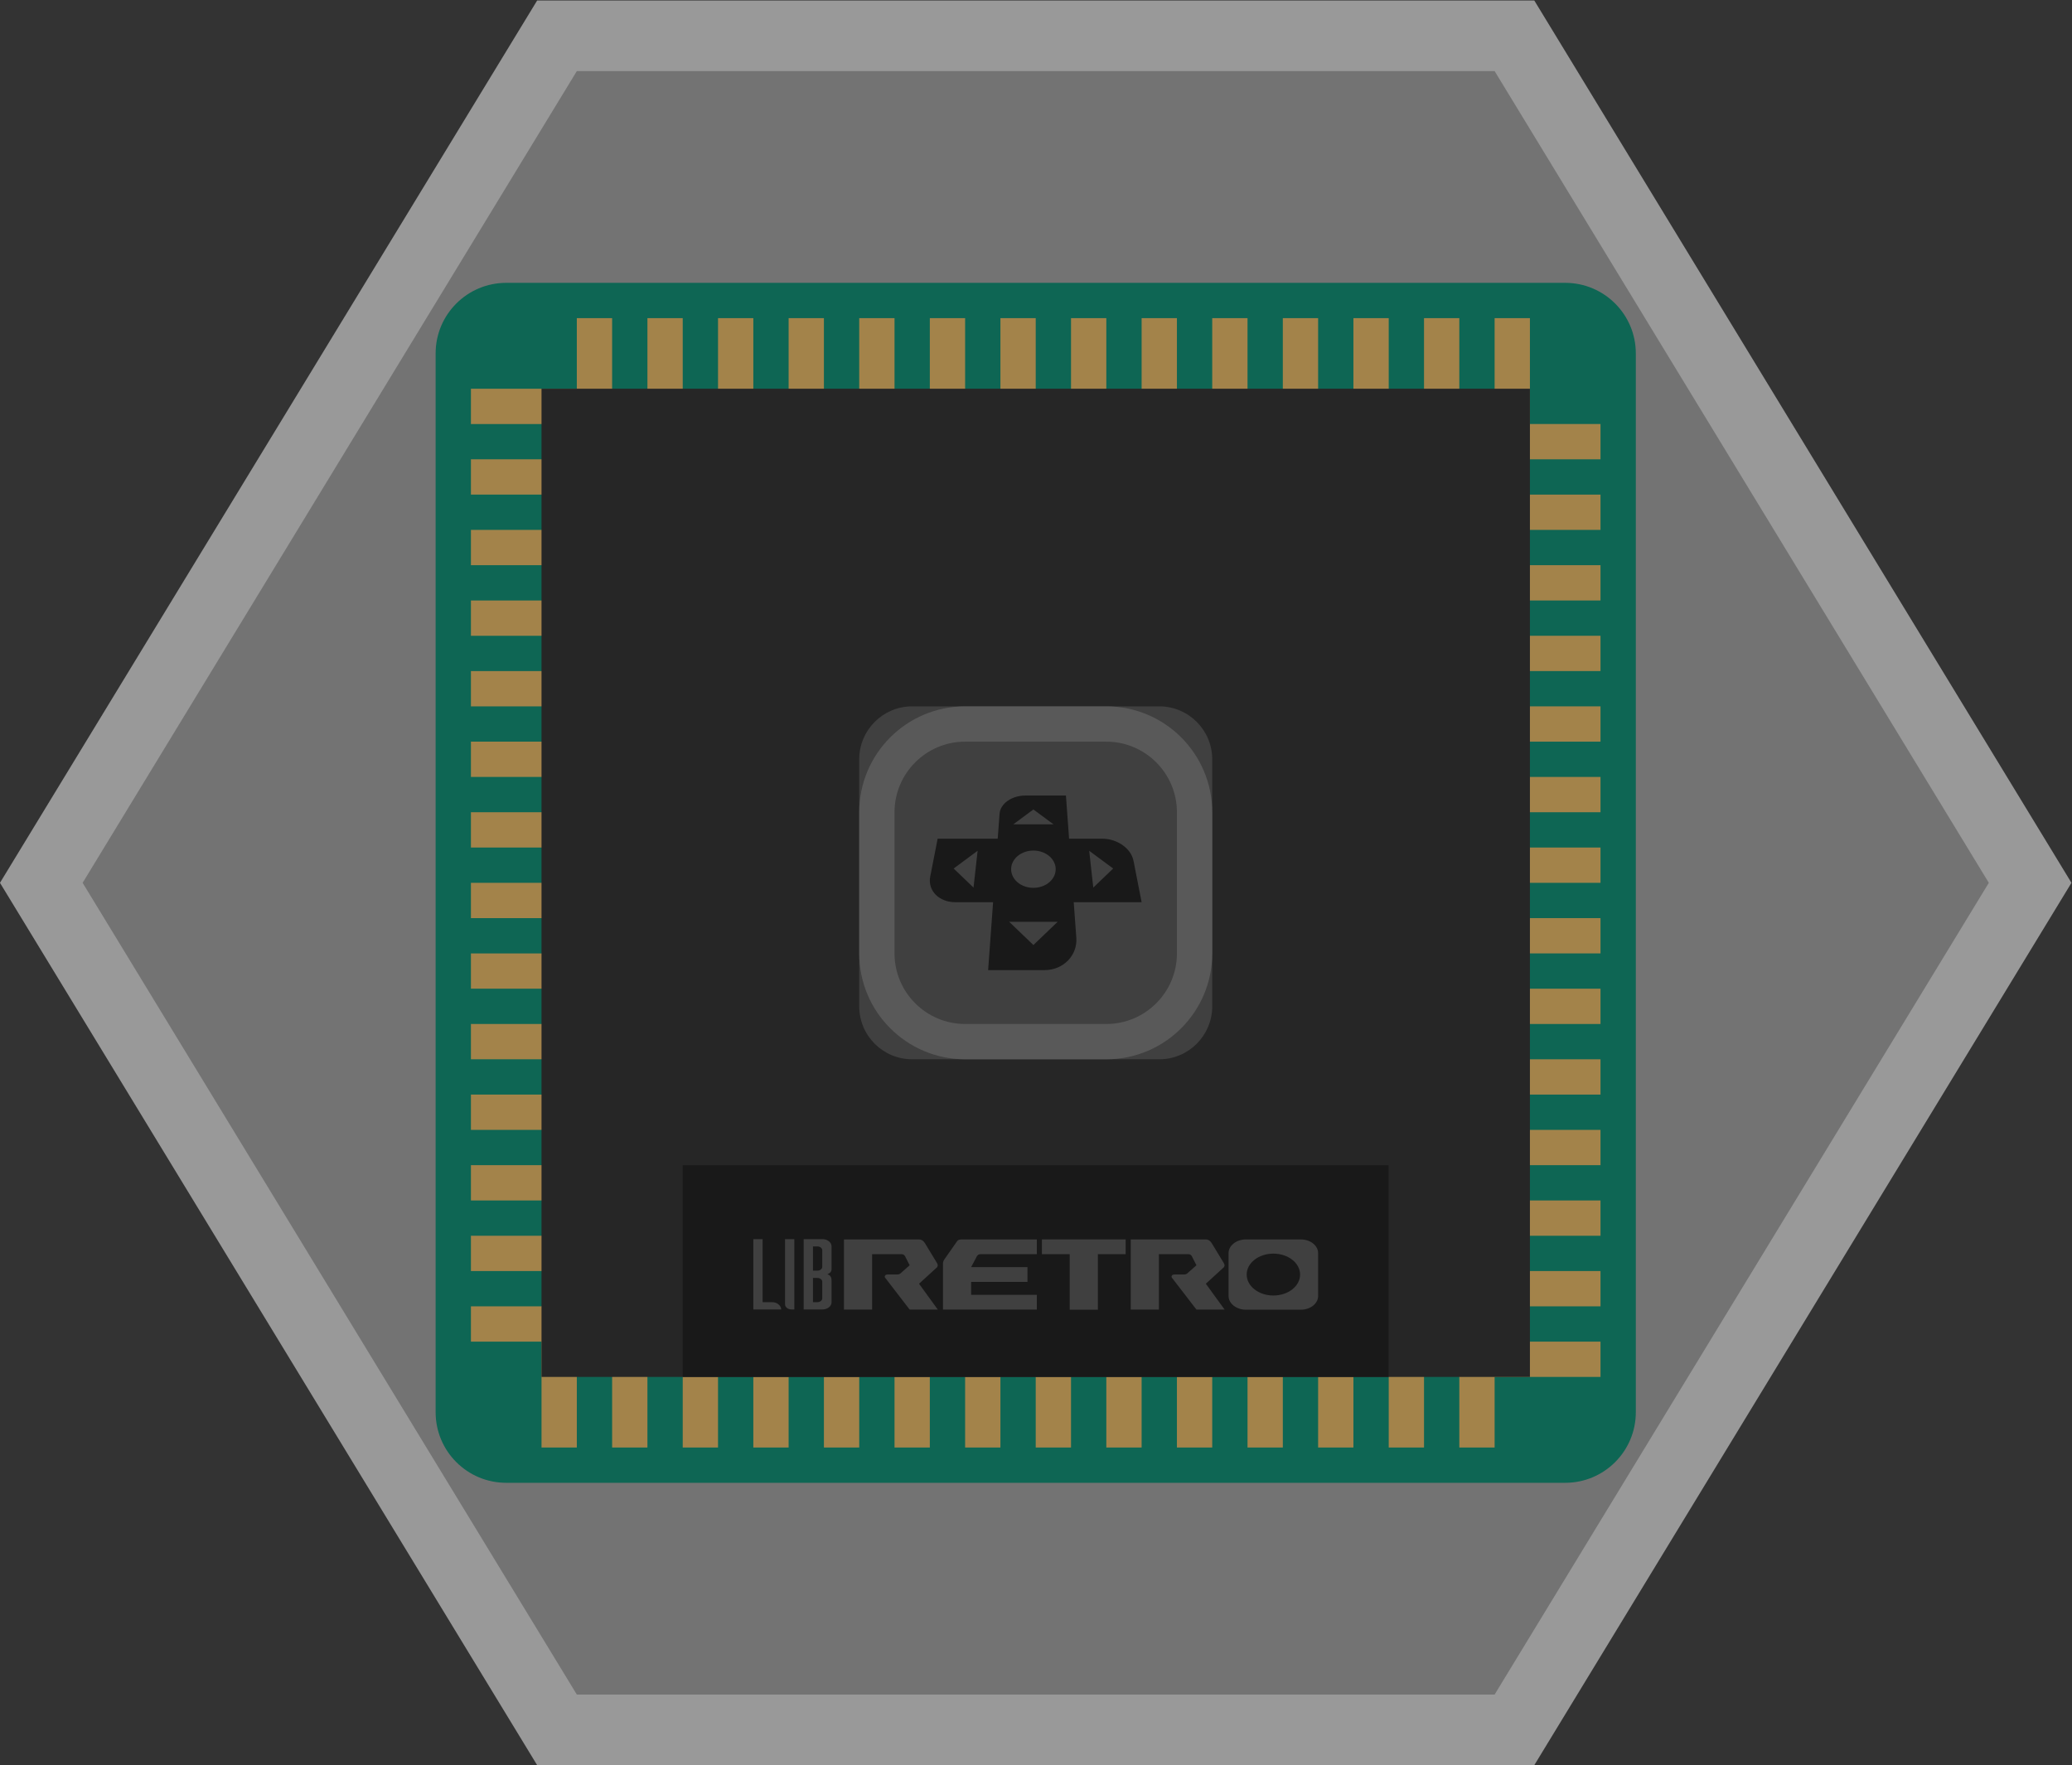 <?xml version="1.0" encoding="UTF-8" standalone="no"?>
<svg
   xmlns:dc="http://purl.org/dc/elements/1.1/"
   xmlns:cc="http://creativecommons.org/ns#"
   xmlns:rdf="http://www.w3.org/1999/02/22-rdf-syntax-ns#"
   xmlns:svg="http://www.w3.org/2000/svg"
   xmlns="http://www.w3.org/2000/svg"
   viewBox="0 0 312.974 266.667"
   height="266.667"
   width="312.974"
   xml:space="preserve"
   id="svg2"
   version="1.1"><rect x="0" y="0" width="312.974" height="266.667" fill="#333333" stroke="none"/><defs
     id="defs6"><clipPath
       id="clipPath18"
       clipPathUnits="userSpaceOnUse"><path
         id="path16"
         d="M 0,256 H 256 V 0 H 0 Z" /></clipPath><clipPath
       id="clipPath26"
       clipPathUnits="userSpaceOnUse"><path
         id="path24"
         d="M 10.634,228 H 245.365 V 28 H 10.634 Z" /></clipPath><clipPath
       id="clipPath46"
       clipPathUnits="userSpaceOnUse"><path
         id="path44"
         d="M 0,256 H 256 V 0 H 0 Z" /></clipPath></defs><g
     transform="matrix(1.333,0,0,-1.333,-14.179,304)"
     id="g10"><g
       id="g12"><g
         clip-path="url(#clipPath18)"
         id="g14"><g
           id="g20"><g
             id="g22" /><g
             id="g34"><g
               style="opacity:0.5"
               id="g32"
               clip-path="url(#clipPath26)"><g
                 id="g30"
                 transform="translate(184.496,228)"><path
                   id="path28"
                   style="fill:#ffffff;fill-opacity:1;fill-rule:nonzero;stroke:none"
                   d="m 0,0 h -4.496 -104 -4.496 l -2.338,-3.84 -56,-92 -2.532,-4.16 2.532,-4.159 56,-92 2.338,-3.841 h 4.496 104 H 0 l 2.338,3.841 56,92 2.531,4.159 -2.531,4.16 -56,92 z" /></g></g></g></g></g></g><g
       transform="translate(180,220)"
       id="g36"><path
         id="path38"
         style="fill:#737373;fill-opacity:1;fill-rule:nonzero;stroke:none"
         d="m 0,0 h -104 l -56,-92 56,-92 H 0 l 56,92 z" /></g><g
       id="g40"><g
         clip-path="url(#clipPath46)"
         id="g42"><g
           transform="translate(188,60)"
           id="g48"><path
             id="path50"
             style="fill:#0e6654;fill-opacity:1;fill-rule:nonzero;stroke:none"
             d="m 0,0 h -120 c -4.418,0 -8,3.582 -8,8 v 120 c 0,4.418 3.582,8 8,8 H 0 c 4.418,0 8,-3.582 8,-8 V 8 C 8,3.582 4.418,0 0,0" /></g><path
           id="path52"
           style="fill:#a3834a;fill-opacity:1;fill-rule:nonzero;stroke:none"
           d="m 80,176 h -4 v 16 h 4 z" /><path
           id="path54"
           style="fill:#a3834a;fill-opacity:1;fill-rule:nonzero;stroke:none"
           d="m 88,176 h -4 v 16 h 4 z" /><path
           id="path56"
           style="fill:#a3834a;fill-opacity:1;fill-rule:nonzero;stroke:none"
           d="m 96,176 h -4 v 16 h 4 z" /><path
           id="path58"
           style="fill:#a3834a;fill-opacity:1;fill-rule:nonzero;stroke:none"
           d="m 104,176 h -4 v 16 h 4 z" /><path
           id="path60"
           style="fill:#a3834a;fill-opacity:1;fill-rule:nonzero;stroke:none"
           d="m 112,176 h -4 v 16 h 4 z" /><path
           id="path62"
           style="fill:#a3834a;fill-opacity:1;fill-rule:nonzero;stroke:none"
           d="m 120,176 h -4 v 16 h 4 z" /><path
           id="path64"
           style="fill:#a3834a;fill-opacity:1;fill-rule:nonzero;stroke:none"
           d="m 128,176 h -4 v 16 h 4 z" /><path
           id="path66"
           style="fill:#a3834a;fill-opacity:1;fill-rule:nonzero;stroke:none"
           d="m 136,176 h -4 v 16 h 4 z" /><path
           id="path68"
           style="fill:#a3834a;fill-opacity:1;fill-rule:nonzero;stroke:none"
           d="m 144,176 h -4 v 16 h 4 z" /><path
           id="path70"
           style="fill:#a3834a;fill-opacity:1;fill-rule:nonzero;stroke:none"
           d="m 152,176 h -4 v 16 h 4 z" /><path
           id="path72"
           style="fill:#a3834a;fill-opacity:1;fill-rule:nonzero;stroke:none"
           d="m 160,176 h -4 v 16 h 4 z" /><path
           id="path74"
           style="fill:#a3834a;fill-opacity:1;fill-rule:nonzero;stroke:none"
           d="m 168,176 h -4 v 16 h 4 z" /><path
           id="path76"
           style="fill:#a3834a;fill-opacity:1;fill-rule:nonzero;stroke:none"
           d="m 176,176 h -4 v 16 h 4 z" /><path
           id="path78"
           style="fill:#a3834a;fill-opacity:1;fill-rule:nonzero;stroke:none"
           d="m 184,176 h -4 v 16 h 4 z" /><path
           id="path80"
           style="fill:#a3834a;fill-opacity:1;fill-rule:nonzero;stroke:none"
           d="m 76,64 h -4 v 16 h 4 z" /><path
           id="path82"
           style="fill:#a3834a;fill-opacity:1;fill-rule:nonzero;stroke:none"
           d="m 84,64 h -4 v 16 h 4 z" /><path
           id="path84"
           style="fill:#a3834a;fill-opacity:1;fill-rule:nonzero;stroke:none"
           d="m 92,64 h -4 v 16 h 4 z" /><path
           id="path86"
           style="fill:#a3834a;fill-opacity:1;fill-rule:nonzero;stroke:none"
           d="m 100,64 h -4 v 16 h 4 z" /><path
           id="path88"
           style="fill:#a3834a;fill-opacity:1;fill-rule:nonzero;stroke:none"
           d="m 108,64 h -4 v 16 h 4 z" /><path
           id="path90"
           style="fill:#a3834a;fill-opacity:1;fill-rule:nonzero;stroke:none"
           d="m 116,64 h -4 v 16 h 4 z" /><path
           id="path92"
           style="fill:#a3834a;fill-opacity:1;fill-rule:nonzero;stroke:none"
           d="m 124,64 h -4 v 16 h 4 z" /><path
           id="path94"
           style="fill:#a3834a;fill-opacity:1;fill-rule:nonzero;stroke:none"
           d="m 132,64 h -4 v 16 h 4 z" /><path
           id="path96"
           style="fill:#a3834a;fill-opacity:1;fill-rule:nonzero;stroke:none"
           d="m 140,64 h -4 v 16 h 4 z" /><path
           id="path98"
           style="fill:#a3834a;fill-opacity:1;fill-rule:nonzero;stroke:none"
           d="m 148,64 h -4 v 16 h 4 z" /><path
           id="path100"
           style="fill:#a3834a;fill-opacity:1;fill-rule:nonzero;stroke:none"
           d="m 156,64 h -4 v 16 h 4 z" /><path
           id="path102"
           style="fill:#a3834a;fill-opacity:1;fill-rule:nonzero;stroke:none"
           d="m 164,64 h -4 v 16 h 4 z" /><path
           id="path104"
           style="fill:#a3834a;fill-opacity:1;fill-rule:nonzero;stroke:none"
           d="m 172,64 h -4 v 16 h 4 z" /><path
           id="path106"
           style="fill:#a3834a;fill-opacity:1;fill-rule:nonzero;stroke:none"
           d="m 180,64 h -4 v 16 h 4 z" /><path
           id="path108"
           style="fill:#a3834a;fill-opacity:1;fill-rule:nonzero;stroke:none"
           d="m 176,180 h 16 v -4 h -16 z" /><path
           id="path110"
           style="fill:#a3834a;fill-opacity:1;fill-rule:nonzero;stroke:none"
           d="m 176,172 h 16 v -4 h -16 z" /><path
           id="path112"
           style="fill:#a3834a;fill-opacity:1;fill-rule:nonzero;stroke:none"
           d="m 176,164 h 16 v -4 h -16 z" /><path
           id="path114"
           style="fill:#a3834a;fill-opacity:1;fill-rule:nonzero;stroke:none"
           d="m 176,156 h 16 v -4 h -16 z" /><path
           id="path116"
           style="fill:#a3834a;fill-opacity:1;fill-rule:nonzero;stroke:none"
           d="m 176,148 h 16 v -4 h -16 z" /><path
           id="path118"
           style="fill:#a3834a;fill-opacity:1;fill-rule:nonzero;stroke:none"
           d="m 176,140 h 16 v -4 h -16 z" /><path
           id="path120"
           style="fill:#a3834a;fill-opacity:1;fill-rule:nonzero;stroke:none"
           d="m 176,132 h 16 v -4 h -16 z" /><path
           id="path122"
           style="fill:#a3834a;fill-opacity:1;fill-rule:nonzero;stroke:none"
           d="m 176,124 h 16 v -4 h -16 z" /><path
           id="path124"
           style="fill:#a3834a;fill-opacity:1;fill-rule:nonzero;stroke:none"
           d="m 176,116 h 16 v -4 h -16 z" /><path
           id="path126"
           style="fill:#a3834a;fill-opacity:1;fill-rule:nonzero;stroke:none"
           d="m 176,108 h 16 v -4 h -16 z" /><path
           id="path128"
           style="fill:#a3834a;fill-opacity:1;fill-rule:nonzero;stroke:none"
           d="m 176,100 h 16 v -4 h -16 z" /><path
           id="path130"
           style="fill:#a3834a;fill-opacity:1;fill-rule:nonzero;stroke:none"
           d="m 176,92 h 16 v -4 h -16 z" /><path
           id="path132"
           style="fill:#a3834a;fill-opacity:1;fill-rule:nonzero;stroke:none"
           d="m 176,84 h 16 v -4 h -16 z" /><path
           id="path134"
           style="fill:#a3834a;fill-opacity:1;fill-rule:nonzero;stroke:none"
           d="m 176,76 h 16 v -4 h -16 z" /><path
           id="path136"
           style="fill:#a3834a;fill-opacity:1;fill-rule:nonzero;stroke:none"
           d="m 64,184 h 16 v -4 H 64 Z" /><path
           id="path138"
           style="fill:#a3834a;fill-opacity:1;fill-rule:nonzero;stroke:none"
           d="m 64,176 h 16 v -4 H 64 Z" /><path
           id="path140"
           style="fill:#a3834a;fill-opacity:1;fill-rule:nonzero;stroke:none"
           d="m 64,168 h 16 v -4 H 64 Z" /><path
           id="path142"
           style="fill:#a3834a;fill-opacity:1;fill-rule:nonzero;stroke:none"
           d="m 64,160 h 16 v -4 H 64 Z" /><path
           id="path144"
           style="fill:#a3834a;fill-opacity:1;fill-rule:nonzero;stroke:none"
           d="m 64,152 h 16 v -4 H 64 Z" /><path
           id="path146"
           style="fill:#a3834a;fill-opacity:1;fill-rule:nonzero;stroke:none"
           d="m 64,144 h 16 v -4 H 64 Z" /><path
           id="path148"
           style="fill:#a3834a;fill-opacity:1;fill-rule:nonzero;stroke:none"
           d="m 64,136 h 16 v -4 H 64 Z" /><path
           id="path150"
           style="fill:#a3834a;fill-opacity:1;fill-rule:nonzero;stroke:none"
           d="m 64,128 h 16 v -4 H 64 Z" /><path
           id="path152"
           style="fill:#a3834a;fill-opacity:1;fill-rule:nonzero;stroke:none"
           d="m 64,120 h 16 v -4 H 64 Z" /><path
           id="path154"
           style="fill:#a3834a;fill-opacity:1;fill-rule:nonzero;stroke:none"
           d="m 64,112 h 16 v -4 H 64 Z" /><path
           id="path156"
           style="fill:#a3834a;fill-opacity:1;fill-rule:nonzero;stroke:none"
           d="m 64,104 h 16 v -4 H 64 Z" /><path
           id="path158"
           style="fill:#a3834a;fill-opacity:1;fill-rule:nonzero;stroke:none"
           d="M 64,96 H 80 V 92 H 64 Z" /><path
           id="path160"
           style="fill:#a3834a;fill-opacity:1;fill-rule:nonzero;stroke:none"
           d="M 64,88 H 80 V 84 H 64 Z" /><path
           id="path162"
           style="fill:#a3834a;fill-opacity:1;fill-rule:nonzero;stroke:none"
           d="M 64,80 H 80 V 76 H 64 Z" /><path
           id="path164"
           style="fill:#262626;fill-opacity:1;fill-rule:nonzero;stroke:none"
           d="M 184,72 H 72 v 112 h 112 z" /><g
           transform="translate(142,108)"
           id="g166"><path
             id="path168"
             style="fill:#404040;fill-opacity:1;fill-rule:nonzero;stroke:none"
             d="m 0,0 h -28 c -3.313,0 -6,2.687 -6,6 v 28 c 0,3.313 2.687,6 6,6 H 0 c 3.313,0 6,-2.687 6,-6 V 6 C 6,2.687 3.313,0 0,0" /></g><g
           transform="translate(136,148)"
           id="g170"><path
             id="path172"
             style="fill:#595959;fill-opacity:1;fill-rule:nonzero;stroke:none"
             d="m 0,0 h -16 c -6.627,0 -12,-5.373 -12,-12 v -16 c 0,-6.627 5.373,-12 12,-12 H 0 c 6.627,0 12,5.373 12,12 v 16 C 12,-5.373 6.627,0 0,0 m 0,-4 c 4.411,0 8,-3.589 8,-8 v -16 c 0,-4.411 -3.589,-8 -8,-8 h -16 c -4.411,0 -8,3.589 -8,8 v 16 c 0,4.411 3.589,8 8,8 H 0" /></g><path
           id="path174"
           style="fill:#191919;fill-opacity:1;fill-rule:nonzero;stroke:none"
           d="M 167.98,72 H 88 v 24 h 79.98 z" /><g
           transform="translate(99.594,87.617)"
           id="g176"><path
             id="path178"
             style="fill:#404040;fill-opacity:1;fill-rule:nonzero;stroke:none"
             d="M 0,0 H 1.054 V -7.972 H 0.743 C 0.333,-7.972 0,-7.711 0,-7.39 Z" /></g><g
           transform="translate(102.758,80.472)"
           id="g180"><path
             id="path182"
             style="fill:#404040;fill-opacity:1;fill-rule:nonzero;stroke:none"
             d="M 0,0 H 0.497 C 0.804,0 1.054,0.195 1.054,0.437 V 2.31 c 0,0.241 -0.25,0.436 -0.557,0.436 H 0 Z m 0,3.572 h 0.497 c 0.307,0 0.557,0.197 0.557,0.438 v 1.873 c 0,0.241 -0.25,0.436 -0.557,0.436 H 0 Z M -1.054,7.146 H 1.054 C 1.348,7.146 1.597,7.065 1.801,6.905 2.005,6.745 2.107,6.55 2.107,6.319 V 3.796 C 2.107,3.603 2.062,3.463 1.972,3.377 1.881,3.291 1.77,3.219 1.637,3.159 1.77,3.122 1.881,3.052 1.972,2.947 2.062,2.843 2.107,2.668 2.107,2.423 V 0 c 0,-0.231 -0.102,-0.427 -0.306,-0.587 -0.204,-0.16 -0.453,-0.239 -0.747,-0.239 h -2.108 z" /></g><g
           transform="translate(106.269,87.585)"
           id="g184"><path
             id="path186"
             style="fill:#404040;fill-opacity:1;fill-rule:nonzero;stroke:none"
             d="m 0,0 h 8.509 c 0.265,0 0.487,-0.14 0.664,-0.419 l 1.396,-2.302 0.067,-0.209 -0.067,-0.209 -2.06,-1.883 2.127,-2.929 H 7.445 l -2.778,3.61 c -0.123,0.16 0.024,0.365 0.263,0.365 h 1.053 c 0.177,0 0.31,0.035 0.398,0.105 l 1.064,0.941 -0.531,1.046 c -0.089,0.14 -0.222,0.21 -0.399,0.21 H 3.191 V -7.951 H 0 Z" /></g><g
           transform="translate(138.767,87.585)"
           id="g188"><path
             id="path190"
             style="fill:#404040;fill-opacity:1;fill-rule:nonzero;stroke:none"
             d="m 0,0 h 8.509 c 0.265,0 0.487,-0.14 0.664,-0.419 l 1.396,-2.302 0.067,-0.209 -0.067,-0.209 -2.06,-1.883 2.127,-2.929 H 7.444 l -2.777,3.61 c -0.123,0.16 0.024,0.365 0.263,0.365 h 1.052 c 0.177,0 0.311,0.035 0.399,0.105 l 1.063,0.941 -0.531,1.046 c -0.089,0.14 -0.222,0.21 -0.399,0.21 H 3.19 V -7.951 H 0 Z" /></g><g
           transform="translate(154.931,81.227)"
           id="g192"><path
             id="path194"
             style="fill:#404040;fill-opacity:1;fill-rule:nonzero;stroke:none"
             d="m 0,0 c -1.672,0 -3.026,1.063 -3.026,2.374 0,1.312 1.354,2.374 3.026,2.374 1.672,0 3.026,-1.062 3.026,-2.374 C 3.026,1.063 1.672,0 0,0 m 3.102,6.358 h -6.204 c -1.087,0 -1.977,-0.698 -1.977,-1.55 v -4.867 c 0,-0.852 0.89,-1.55 1.977,-1.55 h 6.204 c 1.087,0 1.967,0.698 1.967,1.55 v 4.867 c 0,0.852 -0.88,1.55 -1.967,1.55" /></g><g
           transform="translate(99.16,79.652)"
           id="g196"><path
             id="path198"
             style="fill:#404040;fill-opacity:1;fill-rule:nonzero;stroke:none"
             d="m 0,0 c -0.012,0.224 -0.118,0.417 -0.319,0.579 -0.19,0.161 -0.435,0.24 -0.734,0.24 H -1.054 -1.062 -2.107 V 7.965 H -3.16 V -0.007 H 0 L -0.009,0 Z" /></g><g
           transform="translate(120.682,82.772)"
           id="g200"><path
             id="path202"
             style="fill:#404040;fill-opacity:1;fill-rule:nonzero;stroke:none"
             d="M 0,0 H 6.381 V 1.674 H 0 l 0.665,1.255 c 0.088,0.139 0.221,0.21 0.398,0.21 h 6.382 v 1.673 h -8.509 c -0.266,0 -0.443,-0.07 -0.532,-0.208 L -3.058,2.511 C -3.146,2.371 -3.191,2.231 -3.191,2.092 V -3.139 H 7.445 v 1.674 H 0 Z" /></g><g
           transform="translate(138.276,87.585)"
           id="g204"><path
             id="path206"
             style="fill:#404040;fill-opacity:1;fill-rule:nonzero;stroke:none"
             d="m 0,0 v 0 h -3.234 -3.191 -3.15 v -1.674 h 3.15 v -6.294 h 3.191 v 6.294 h 3.15 V 0 Z" /></g><g
           transform="translate(134.523,127.461)"
           id="g208"><path
             id="path210"
             style="fill:#191919;fill-opacity:1;fill-rule:nonzero;stroke:none"
             d="M 0,0 -0.465,4.172 2.252,2.16 Z m -6.786,-0.028 c -1.444,0 -2.574,0.999 -2.523,2.188 0.049,1.143 1.179,2.037 2.523,2.037 1.347,0 2.474,-0.894 2.524,-2.037 0.051,-1.189 -1.078,-2.188 -2.524,-2.188 m 0,-6.483 -2.747,2.636 h 5.496 z m 0,15.365 2.28,-1.688 H -9.065 Z M -13.571,0 l -2.251,2.16 2.716,2.012 z M -2.743,5.54 -3.1,10.431 h -4.599 c -1.531,0 -2.838,-0.908 -2.923,-2.073 L -10.828,5.54 h -6.809 l -0.839,-4.283 c -0.309,-1.576 0.966,-2.917 2.864,-2.917 h 4.258 l -0.562,-7.694 h 6.402 c 2.131,0 3.736,1.687 3.592,3.657 L -2.217,-1.66 H 5.478 L 4.557,3.036 C 4.28,4.446 2.705,5.54 1.025,5.54 Z" /></g></g></g></g></svg>